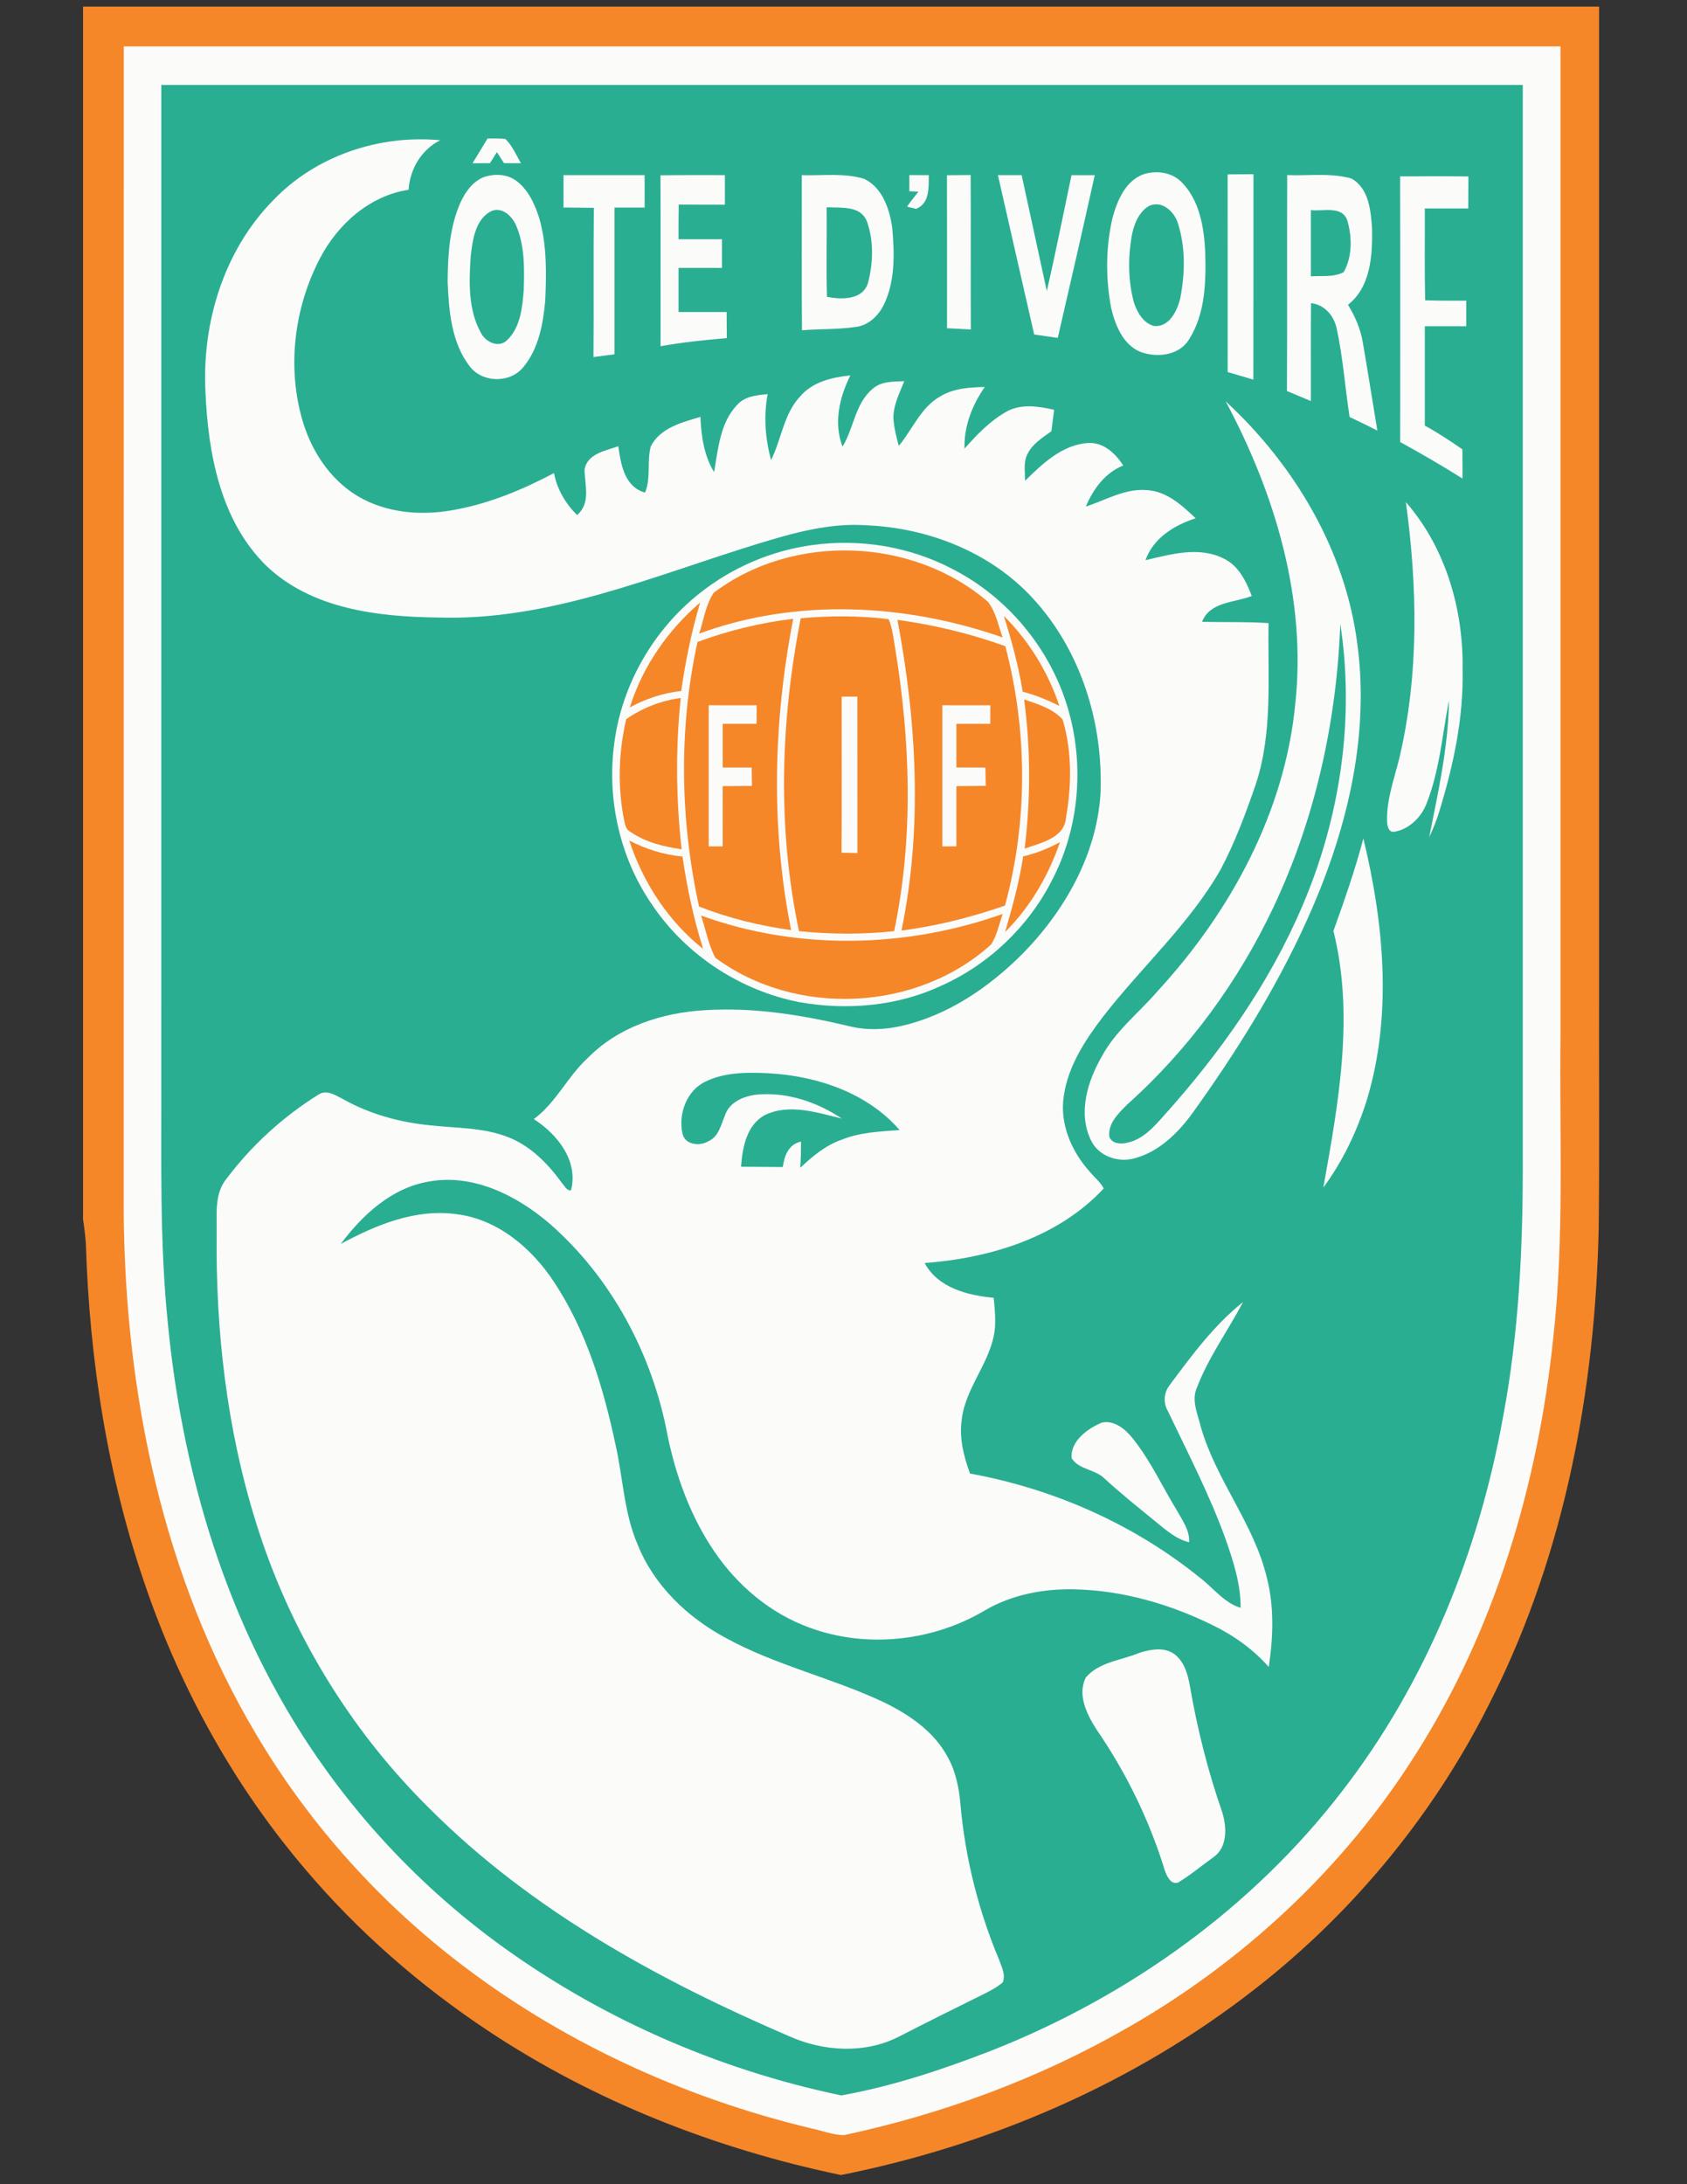 <?xml version="1.0" encoding="utf-8"?>
<!-- Generator: Adobe Illustrator 15.1.0, SVG Export Plug-In . SVG Version: 6.00 Build 0)  -->
<!DOCTYPE svg PUBLIC "-//W3C//DTD SVG 1.1//EN" "http://www.w3.org/Graphics/SVG/1.1/DTD/svg11.dtd">
<svg version="1.1" id="Layer_1" xmlns="http://www.w3.org/2000/svg" xmlns:xlink="http://www.w3.org/1999/xlink" x="0px" y="0px"
	 width="612px" height="792px" viewBox="0 0 612 792" enable-background="new 0 0 612 792" xml:space="preserve">
<rect x="0" y="0" width="612" height="792" fill="#333333" stroke="none"/>
<g>
	<path fill="#F58729" d="M30.129,2.395h549.975c0.013,117.147,0,234.283,0,351.432c-0.096,30.463,0.19,60.954-0.138,91.415
		c-1.243,58.342-12.196,117.3-38.324,169.83c-20.25,41.375-50.099,77.963-86.467,106.225
		c-43.672,34.086-95.941,56.564-150.087,67.38c-45.448-9.476-89.501-26.703-128.25-52.449
		c-24.57-16.326-47.021-35.904-66.094-58.423c-25.541-29.944-44.942-64.92-57.754-102.081
		c-13.946-40.103-20.536-82.517-21.848-124.874c-0.219-2.912-0.547-5.812-1.012-8.683V2.395L30.129,2.395z"/>
	<path fill="#FBFCFA" d="M44.91,16.833c173.727-0.027,347.467-0.014,521.193-0.014c0,119.609,0,239.219,0,358.83
		c-0.423,36.451,1.449,73.026-2.611,109.327c-5.523,53.16-21.124,105.924-49.974,151.207
		c-26.074,41.347-62.937,75.557-105.403,99.605c-31.667,18.09-66.3,30.779-101.931,38.422c-4.075-0.028-7.972-1.669-11.937-2.461
		c-46.842-11.226-91.621-31.858-129.646-61.556c-28.699-22.396-53.255-50.151-71.782-81.503
		c-33.73-56.673-47.376-123.315-47.937-188.712C44.91,298.93,44.868,157.881,44.91,16.833L44.91,16.833z"/>
	<path fill="#2AAE92" d="M58.527,30.793c164.635-0.014,329.268-0.014,493.902,0c0,129.974,0,259.96,0,389.947
		c0.082,31.188-1.38,62.514-7.191,93.223c-8.777,48.715-27.811,96.051-58.219,135.36c-32.624,42.508-77.716,74.694-127.417,94.259
		c-17.638,6.851-35.769,12.88-54.391,16.23c-45.312-9.448-88.75-28.604-125.981-56.182c-32.131-23.859-59.175-54.555-78.537-89.598
		c-22.902-41.168-35.303-87.574-39.814-134.308c-3.022-29.574-2.27-59.326-2.366-89.01C58.527,270.736,58.5,150.771,58.527,30.793
		L58.527,30.793z"/>
	<path fill="#FBFCFA" d="M98.985,72.754c15.437-16.257,38.543-23.982,60.707-21.904c-6.836,3.459-10.965,10.378-11.471,17.966
		c-14.166,2.146-25.706,12.483-32.172,24.898c-9.435,18.089-12.074,39.951-6.071,59.559c3.527,11.471,10.952,22.136,21.767,27.728
		c10.433,5.401,22.725,5.988,34.073,3.678c12.374-2.338,24.063-7.301,35.166-13.126c1.094,5.853,4.17,11.048,8.368,15.218
		c5.004-4.293,2.83-10.775,2.707-16.394c0.833-5.838,7.63-6.945,12.237-8.559c0.958,6.577,2.202,14.698,9.722,16.804
		c2.188-5.374,0.615-11.252,2.051-16.708c3.336-6.768,11.375-8.75,18.021-10.746c0.314,6.932,1.272,14,4.963,20.03
		c1.477-8.423,2.16-17.939,8.409-24.434c2.789-3.117,7.137-3.486,11.034-3.841c-1.532,7.957-0.875,16.12,1.217,23.914
		c3.829-7.589,4.566-16.777,10.624-23.162c4.525-5.237,11.553-6.891,18.157-7.548c-3.978,7.93-6.139,17.241-2.844,25.828
		c4.116-6.713,4.553-15.642,10.87-20.92c3.132-2.844,7.589-2.652,11.525-2.816c-1.693,4.266-3.951,8.545-3.937,13.263
		c0.138,3.486,1.079,6.864,1.94,10.213c4.991-5.961,7.958-13.918,14.985-17.925c4.854-2.967,10.68-3.336,16.217-3.432
		c-4.608,6.563-7.575,14.26-7.356,22.355c4.595-5.21,9.529-10.338,15.711-13.688c5.223-2.639,11.32-1.654,16.79-0.41
		c-0.315,2.584-0.63,5.182-0.985,7.78c-3.212,2.297-6.794,4.512-8.627,8.162c-1.586,3.022-0.931,6.536-0.889,9.777
		c6.44-6.331,13.769-13.345,23.366-13.701c5.414-0.013,9.448,3.924,12.224,8.163c-6.603,2.667-10.87,8.532-13.563,14.89
		c7.178-2.256,14.055-6.549,21.849-5.962c7.287,0.274,12.976,5.456,17.967,10.229c-7.754,2.502-15.328,7.151-18.199,15.203
		c9.174-2.146,19.402-5.113,28.357-0.614c5.44,2.57,8.163,8.244,10.214,13.577c-6.263,2.502-15.137,1.983-18.034,9.366
		c8.039,0.219,16.092-0.068,24.118,0.479c-0.342,19.484,1.6,39.542-4.607,58.383c-3.624,10.542-7.533,21.069-12.758,30.941
		c-11.348,19.853-28.603,35.262-42.521,53.187c-6.55,8.574-12.825,18.021-14.385,28.931c-1.586,10.051,2.79,20.141,9.435,27.524
		c1.669,2.011,3.815,3.678,5.045,6.029c-16.585,17.829-41.305,25.268-64.972,27.046c4.895,9.037,15.613,11.73,25.063,12.604
		c0.382,4.157,0.86,8.368,0.259,12.538c-1.804,11.404-10.678,20.332-11.895,31.914c-0.89,6.59,0.793,13.125,3.035,19.278
		c30.313,5.51,59.422,18.349,83.403,37.764c4.883,3.705,8.697,9.065,14.78,10.938c0.041-8.49-2.57-16.652-5.332-24.569
		c-5.811-16.216-13.782-31.517-21.18-47.021c-1.695-2.994-1.258-6.699,0.874-9.339c7.959-10.678,15.999-21.603,26.514-29.957
		c-5.524,10.446-12.607,20.099-16.817,31.215c-1.97,4.581,0.409,9.422,1.462,13.946c5.497,19.415,19.416,35.275,24.037,55.007
		c2.666,10.513,2.242,21.492,0.643,32.131c-5.675-6.386-12.675-11.418-20.331-15.123c-15.615-7.711-32.814-12.648-50.303-13.017
		c-11.144-0.231-22.547,1.929-32.254,7.589c-19.676,11.745-44.983,14.138-66.245,5.318c-14.07-5.77-25.76-16.489-33.758-29.313
		c-7.52-11.91-12.305-25.392-15.163-39.146c-5.456-29.521-20.414-57.631-43.206-77.375c-11.841-10.009-27.401-17.788-43.289-14.957
		c-13.536,2.215-24.2,12.045-32.117,22.669c12.824-6.946,27.181-12.893,42.07-10.803c14.889,1.847,27.154,12.266,35.194,24.421
		c11.841,17.774,18.048,38.584,22.451,59.285c2.708,12.004,3.049,24.611,7.971,36.041c5.907,14.767,17.952,26.348,31.789,33.785
		c18.144,10.022,38.626,14.549,57.316,23.34c9.367,4.512,18.541,10.732,23.505,20.153c2.883,5.264,4.06,11.253,4.537,17.187
		c1.725,19.293,6.51,38.271,14.002,56.128c0.903,2.584,2.406,5.345,1.367,8.149c-2.022,1.816-4.485,3.021-6.877,4.265
		c-10.351,5.101-20.688,10.255-30.955,15.52c-12.265,6.233-27.141,5.346-39.515-0.123c-47.403-20.359-93.741-45.723-130.493-82.502
		c-29.191-28.728-50.999-64.81-63.114-103.912c-10.624-33.979-14.685-69.747-14.247-105.254c0.109-6.44-0.903-13.728,3.418-19.143
		c9.12-12.183,20.577-22.656,33.498-30.696c3.104-2.063,6.427,0.438,9.229,1.793c9.531,5.317,20.25,8.243,31.079,9.311
		c9.584,1.094,19.551,0.737,28.645,4.375c8.094,3.199,14.37,9.639,19.374,16.572c0.97,1.012,1.627,2.761,3.281,2.692
		c2.844-10.638-5.004-20.48-13.495-25.869c8.081-5.907,12.224-15.437,19.539-22.108c11.075-11.334,27.003-16.503,42.536-17.378
		c17.706-1.135,35.385,1.75,52.558,5.838c6.181,1.531,12.647,1.258,18.829-0.151c16.871-3.855,31.68-13.987,43.778-26.074
		c15.246-15.504,26.841-35.727,28.331-57.754c1.176-25.582-6.932-52.107-24.448-71.126c-15.326-16.763-37.9-25.595-60.337-26.566
		c-13.618-0.971-26.908,2.857-39.788,6.795c-37.846,11.635-75.611,28.029-116,26.634c-21.644-0.259-45.571-3.076-61.979-18.704
		c-16.736-16.367-21.207-40.923-22.136-63.388C73.294,116.849,81.266,90.83,98.985,72.754L98.985,72.754z"/>
	<path fill="#FBFCFA" d="M176.879,50.208c2.146,0.014,4.307-0.027,6.44,0.178c2.57,2.42,3.897,5.811,5.674,8.792
		c-2.051,0-4.102-0.015-6.153-0.015c-0.861-1.339-1.709-2.666-2.57-3.992c-0.848,1.34-1.696,2.666-2.53,4.007
		c-2.119,0-4.225,0-6.33,0.013C173.256,56.197,175.088,53.216,176.879,50.208L176.879,50.208z"/>
	<path fill="#FBFCFA" d="M414.841,63.183c4.662-1.462,10.268-0.765,13.795,2.857c6.537,6.563,8.122,16.312,8.588,25.186
		c0.301,10.843,0.109,22.602-5.989,32.022c-3.678,5.811-11.814,6.549-17.734,4.266c-6.18-2.708-8.887-9.585-10.377-15.71
		c-2.064-10.829-2.023-22.15,0.492-32.897C405.324,72.672,408.291,65.589,414.841,63.183L414.841,63.183z"/>
	<path fill="#FBFCFA" d="M445.359,63.238c3.116-0.028,6.233-0.042,9.365-0.068c-0.042,24.829,0.026,49.659-0.042,74.489
		c-3.103-0.902-6.207-1.833-9.311-2.748C445.359,111.025,445.399,87.125,445.359,63.238L445.359,63.238z"/>
	<path fill="#FBFCFA" d="M175.362,64.277c3.828-1.339,8.436-1.257,11.813,1.204c4.416,3.199,6.768,8.409,8.396,13.454
		c2.872,9.803,2.667,20.153,2.215,30.245c-0.793,8.436-2.42,17.446-8.067,24.091c-4.854,5.798-14.808,5.552-19.361-0.492
		c-6.631-8.641-7.52-20.059-7.958-30.545c0.055-9.667,0.643-19.648,4.567-28.618C168.689,69.76,171.356,65.959,175.362,64.277
		L175.362,64.277z"/>
	<path fill="#FBFCFA" d="M204.417,63.512c9.817,0,19.62-0.014,29.438,0c0,3.923,0,7.833,0,11.758c-3.651,0-7.288,0-10.938,0
		c0,17.734,0,35.468,0,53.201c-2.542,0.329-5.072,0.656-7.616,0.998c0.15-18.048-0.055-36.083,0.123-54.117
		c-3.678-0.055-7.342-0.082-11.006-0.108C204.417,71.333,204.417,67.422,204.417,63.512L204.417,63.512z"/>
	<path fill="#FBFCFA" d="M239.61,63.567c7.779-0.096,15.573-0.055,23.366-0.055c0,3.568,0,7.136,0,10.706
		c-5.592,0.013-11.17,0.013-16.762-0.042c-0.068,4.198-0.055,8.396-0.055,12.58c5.25,0,10.514,0,15.764,0c0,3.459,0,6.932,0,10.391
		c-5.25,0-10.515,0-15.764-0.013c0,5.332,0,10.678,0,16.011c5.811,0,11.622,0,17.446,0c0.014,3.158,0.027,6.317,0.055,9.461
		c-8.04,0.684-16.079,1.49-24.022,2.939C239.624,104.886,239.692,84.226,239.61,63.567L239.61,63.567z"/>
	<path fill="#FBFCFA" d="M290.87,63.525c7.547,0.247,15.369-0.929,22.696,1.354c6.646,3.254,9.216,11.088,10.133,17.938
		c0.792,9.066,1.054,18.705-2.816,27.168c-1.928,4.225-5.675,8.012-10.474,8.573c-6.44,0.944-12.989,0.67-19.47,1.203
		C290.773,101.016,290.911,82.271,290.87,63.525L290.87,63.525z"/>
	<path fill="#FBFCFA" d="M329.892,63.498c2.352,0.014,4.703,0.014,7.056,0.027c-0.083,4.416,0.396,10.268-4.662,12.21
		c-0.794-0.191-2.406-0.602-3.214-0.807c1.23-1.914,2.733-3.624,4.129-5.415l-3.309-0.177
		C329.892,67.395,329.892,65.439,329.892,63.498L329.892,63.498z"/>
	<path fill="#FBFCFA" d="M343.536,63.553c2.857-0.027,5.716-0.055,8.588-0.082c0.122,18.664-0.027,37.34,0.067,56.004
		c-2.884-0.137-5.77-0.288-8.64-0.465C343.552,100.524,343.578,82.039,343.536,63.553L343.536,63.553z"/>
	<path fill="#FBFCFA" d="M362.022,63.512c2.872,0,5.743,0,8.614,0.013c3.035,14.001,6.085,28.001,9.119,42.003
		c3.229-13.946,5.988-28.001,8.956-42.003c2.817-0.013,5.62,0,8.436,0c-4.36,19.689-8.872,39.337-13.413,58.998
		c-2.857-0.41-5.715-0.82-8.558-1.23C370.814,102.028,366.37,82.776,362.022,63.512L362.022,63.512z"/>
	<path fill="#FBFCFA" d="M466.865,141.775c0.164-26.088-0.013-52.175,0.097-78.277c7.739,0.328,15.724-0.93,23.284,1.245
		c6.357,3.459,7.083,11.771,7.506,18.239c0.165,9.626-0.491,21.098-8.736,27.537c2.544,4.17,4.54,8.696,5.359,13.55
		c1.846,10.678,3.527,21.384,5.292,32.063c-3.337-1.682-6.673-3.35-10.063-4.922c-1.642-10.597-2.38-21.357-4.635-31.844
		c-0.944-4.771-4.334-8.887-9.367-9.434c-0.122,11.827-0.026,23.667-0.055,35.495C472.65,144.208,469.751,143.005,466.865,141.775
		L466.865,141.775z"/>
	<path fill="#FBFCFA" d="M507.912,63.963c8.271-0.055,16.53-0.096,24.789,0.027c-0.042,3.869-0.055,7.739-0.055,11.608
		c-5.265-0.014-10.516-0.014-15.766,0c0.055,11.088-0.137,22.19,0.123,33.293c4.978,0.191,9.94,0.15,14.917,0.15
		c0,3.09,0,6.166,0,9.257c-5.018,0-10.036,0-15.04,0c0,12.004,0,24.022,0,36.028c4.717,2.584,9.216,5.551,13.631,8.613
		c0.042,3.528,0.042,7.056,0.042,10.583c-7.397-4.663-14.959-9.039-22.614-13.236C507.939,128.184,507.994,96.066,507.912,63.963
		L507.912,63.963z"/>
	<path fill="#2AAE92" d="M299.893,75.161c5.087,0.273,12.319-0.765,14.617,5.155c2.516,7.055,2.271,15.066,0.383,22.259
		c-1.942,6.317-9.612,6.058-14.89,5.073C299.688,96.832,300.017,85.99,299.893,75.161L299.893,75.161z"/>
	<path fill="#2AAE92" d="M416.153,75.093c4.677-3.049,9.776,1.299,11.145,5.825c2.803,8.683,2.624,18.17,0.901,27.058
		c-1.053,4.608-3.965,10.774-9.599,10.228c-3.869-1.053-6.084-4.977-7.247-8.545c-2.119-7.821-2.16-16.107-0.805-24.064
		C411.301,81.669,412.79,77.527,416.153,75.093L416.153,75.093z"/>
	<path fill="#2AAE92" d="M178.069,76.624c3.951-1.832,7.67,1.667,9.147,5.086c3.172,7.315,3.008,15.546,2.789,23.367
		c-0.506,6.358-1.162,13.618-6.043,18.28c-3.145,3.036-7.875,0.602-9.558-2.761c-4.648-8.451-4.266-18.609-3.623-27.934
		C171.492,86.947,172.409,79.632,178.069,76.624L178.069,76.624z"/>
	<path fill="#2AAE92" d="M475.547,76.186c4.403,0.575,11.418-1.791,13.25,3.843c1.736,6.002,1.818,13.098-1.354,18.663
		c-3.623,1.915-7.944,1.217-11.896,1.518C475.534,92.197,475.534,84.199,475.547,76.186L475.547,76.186z"/>
	<path fill="#FBFCFA" d="M444.66,145.549c24.913,22.998,43.411,54.008,47.746,87.971c4.636,34.496-4.28,69.321-18.498,100.604
		c-11.171,24.625-25.597,47.636-41.361,69.567c-5.277,7.22-12.195,14.041-21.111,16.354c-5.975,1.627-13.07-0.875-15.724-6.7
		c-4.73-9.885-1.135-21.397,4.047-30.354c4.978-9.284,13.469-15.778,20.236-23.654c26.39-28.685,46.105-64.836,49.892-104.063
		C474.043,217.084,462.518,178.978,444.66,145.549L444.66,145.549z"/>
	<path fill="#FBFCFA" d="M510.018,182.069c14.507,16.653,20.975,39.145,20.563,60.966c0.37,17.269-3.294,34.319-8.312,50.754
		c-0.985,3.349-2.271,6.604-3.788,9.749c3.267-16.394,6.959-32.829,7.178-49.646c-2.447,12.565-3.404,25.554-8.176,37.545
		c-1.859,4.895-6.262,9.188-11.472,10.132c-2.215,0.479-2.748-1.983-2.803-3.623c-0.301-7.971,2.625-15.56,4.47-23.189
		C514.816,244.403,514.215,212.805,510.018,182.069L510.018,182.069z"/>
	<path fill="#FBFCFA" d="M294.78,197.628c17.296-2.379,35.358,0.588,50.823,8.737c19.853,10.158,35.207,28.631,41.647,49.96
		c6.275,20.755,4.374,44.027-5.811,63.237c-8.547,16.653-22.902,30.231-39.98,37.874c-15.971,7.465-34.265,8.997-51.492,5.947
		c-21.275-4.17-40.759-16.858-53.023-34.77c-12.059-17.132-16.968-38.926-14.028-59.627c2.857-21.028,14.233-40.69,30.859-53.83
		C265.548,205.791,279.863,199.625,294.78,197.628L294.78,197.628z"/>
	<path fill="#F58729" d="M258.957,214.897c28.782-21.671,72.18-20.154,99.471,3.35c2.897,3.692,3.69,8.573,5.318,12.894
		c-35.222-12.278-74.777-14.383-110.107-1.381C255.307,224.81,255.963,219.258,258.957,214.897L258.957,214.897z"/>
	<path fill="#F58729" d="M228.467,256.517c4.663-14.808,13.768-27.975,25.541-38.051c-3.146,10.514-5.306,21.261-6.891,32.104
		C240.553,251.252,234.25,253.385,228.467,256.517L228.467,256.517z"/>
	<path fill="#F58729" d="M290.487,224.194c10.61-0.984,21.329-0.984,31.898,0.328c1.381,3.295,1.709,6.904,2.339,10.391
		c5.592,33.923,6.713,68.953-0.343,102.738c-11.471,1.23-23.065,1.134-34.523,0C281.955,300.338,283.131,261.494,290.487,224.194
		L290.487,224.194z"/>
	<path fill="#F58729" d="M253.037,232.768c11.212-4.13,22.861-6.974,34.729-8.395c-7.233,37.135-8.19,75.692-0.766,112.882
		c-11.417-1.559-22.67-4.335-33.403-8.532C246.707,297.275,246.146,264.269,253.037,232.768L253.037,232.768z"/>
	<path fill="#F58729" d="M327.034,337.405c7.683-37.094,5.523-75.61-1.463-112.636c13.331,1.818,26.471,4.99,39.132,9.543
		c8.08,30.613,8.217,63.497-0.123,94.069C352.384,332.579,339.845,335.806,327.034,337.405L327.034,337.405z"/>
	<path fill="#F58729" d="M364.155,223.305c9.147,9.134,16.106,20.387,20.154,32.679c-4.253-2.175-8.697-3.951-13.305-5.182
		C369.475,241.463,367,232.316,364.155,223.305L364.155,223.305z"/>
	<path fill="#2AAE92" d="M461.984,328.928c15.149-32.049,22.916-67.352,24.241-102.71c5.318,34.565-0.067,70.442-13.85,102.492
		c-11.923,27.933-29.684,53.022-49.892,75.542c-3.787,4.238-7.82,8.969-13.673,10.133c-2.284,0.573-5.429,0.341-6.372-2.175
		c-0.601-4.881,3.391-8.573,6.507-11.73C431.221,380.542,449.227,355.945,461.984,328.928L461.984,328.928z"/>
	<path fill="#FBFCFA" d="M305.335,252.606c1.9,0,3.788,0,5.689,0c0.013,18.896,0.013,37.805,0.013,56.701
		c-1.914-0.042-3.828-0.082-5.729-0.109C305.404,290.33,305.335,271.475,305.335,252.606L305.335,252.606z"/>
	<path fill="#F58729" d="M227.182,260.769c5.878-4.101,12.661-6.727,19.77-7.67c-1.9,18.226-1.723,36.643,0.329,54.855
		c-6.536-0.944-13.18-2.543-18.677-6.385c-1.531-0.766-1.818-2.502-2.16-3.992C223.982,285.434,224.378,272.814,227.182,260.769
		L227.182,260.769z"/>
	<path fill="#F58729" d="M371.526,253.632c4.948,1.682,10.362,3.268,13.973,7.274c3.444,11.485,3.28,23.927,1.203,35.672
		c-0.602,7.383-9.271,9.078-14.985,11.144C373.903,289.755,373.903,271.571,371.526,253.632L371.526,253.632z"/>
	<path fill="#FBFCFA" d="M257.098,255.724c5.798,0.014,11.595,0.014,17.391,0.014c-0.013,2.229-0.026,4.471-0.026,6.714
		c-4.088,0-8.19,0-12.279,0.013c-0.013,5.277-0.013,10.556,0,15.833c3.5,0,7.001,0,10.501,0.013
		c0.042,2.215,0.083,4.443,0.124,6.672c-3.542,0.028-7.083,0.041-10.625,0.068c-0.027,7.288-0.013,14.562,0,21.849
		c-1.709,0-3.39,0-5.086,0.014C257.098,289.851,257.098,272.787,257.098,255.724L257.098,255.724z"/>
	<path fill="#FBFCFA" d="M341.869,255.724c5.798,0.014,11.596,0.014,17.392,0.014c-0.014,2.229-0.026,4.484-0.026,6.727
		c-4.103-0.013-8.191-0.013-12.279,0c-0.014,5.277-0.014,10.556,0,15.819c3.5,0.014,7,0.027,10.515,0.027
		c0.041,2.215,0.082,4.416,0.137,6.631c-3.555,0.055-7.096,0.082-10.651,0.123c-0.027,7.274-0.014,14.548,0,21.835
		c-1.694,0-3.391,0.014-5.086,0.014C341.869,289.851,341.869,272.787,341.869,255.724L341.869,255.724z"/>
	<path fill="#F58729" d="M255.074,344.078c-12.634-10.009-21.781-24.023-26.785-39.282c6.029,3.077,12.538,5.195,19.305,5.77
		C249.222,321.914,251.656,333.126,255.074,344.078L255.074,344.078z"/>
	<path fill="#FBFCFA" d="M483.738,337.583c3.952-11.061,7.861-22.164,10.855-33.539c7.466,30.86,10.584,63.961,1.272,94.78
		c-3.555,11.32-8.724,22.22-15.792,31.775C485.543,400.054,491.396,368.278,483.738,337.583L483.738,337.583z"/>
	<path fill="#F58729" d="M371.184,310.524c4.676-1.094,9.16-2.872,13.357-5.182c-4.155,12.155-10.787,23.517-19.921,32.624
		C367.26,328.928,369.747,319.835,371.184,310.524L371.184,310.524z"/>
	<path fill="#F58729" d="M254.335,331.977c35.071,12.757,74.394,11.84,109.423-0.574c-1.285,3.664-2.063,7.602-4.102,10.965
		c-26.895,24.501-71.017,26.539-100.194,4.881C256.975,342.463,256.018,337.063,254.335,331.977L254.335,331.977z"/>
	<path fill="#2AAE92" d="M255.785,392.26c7.124-3.542,15.368-3.459,23.134-3.09c17.433,0.985,35.74,7.056,47.445,20.605
		c-7.056,0.507-14.261,0.778-20.906,3.444c-5.852,2.012-10.693,6.004-15.109,10.215c0.165-3.159,0.247-6.331,0.247-9.489
		c-4.539,0.971-6.071,5.169-6.618,9.229c-5.045-0.068-10.104-0.055-15.149-0.109c0.519-6.946,1.955-15.149,8.709-18.772
		c8.915-4.239,18.841-0.849,27.851,1.298c-8.915-5.946-19.702-9.611-30.49-8.71c-4.786,0.425-10.35,2.64-11.923,7.63
		c-1.435,3.35-2.229,7.657-5.974,9.284c-3.118,1.956-8.505,1.381-9.421-2.748C246.022,403.965,249.031,395.542,255.785,392.26
		L255.785,392.26z"/>
	<path fill="#FBFCFA" d="M399.843,515.808c4.428-0.834,8.298,2.325,10.896,5.551c6.521,8.013,10.801,17.515,16.175,26.279
		c1.983,3.623,4.73,7.233,4.484,11.595c-4.868-1.148-8.6-4.621-12.388-7.656c-6.289-5.142-12.647-10.214-18.609-15.725
		c-3.403-3.117-9.133-3.021-11.635-7.109C388.206,522.535,394.7,517.871,399.843,515.808L399.843,515.808z"/>
	<path fill="#FBFCFA" d="M413.487,599.266c3.869-1.161,8.381-2.05,12.06,0.191c3.841,2.516,5.264,7.207,6.043,11.513
		c2.693,15.643,6.55,31.106,11.787,46.105c1.694,5.44,2.022,12.88-3.296,16.435c-4.211,3.034-8.217,6.397-12.661,9.093
		c-2.79,0.942-4.253-2.558-4.936-4.636c-5.551-18.021-13.919-35.153-24.598-50.699c-3.473-5.414-7.192-12.633-3.993-18.963
		C398.692,602.574,406.938,602.043,413.487,599.266L413.487,599.266z"/>
</g>
</svg>
